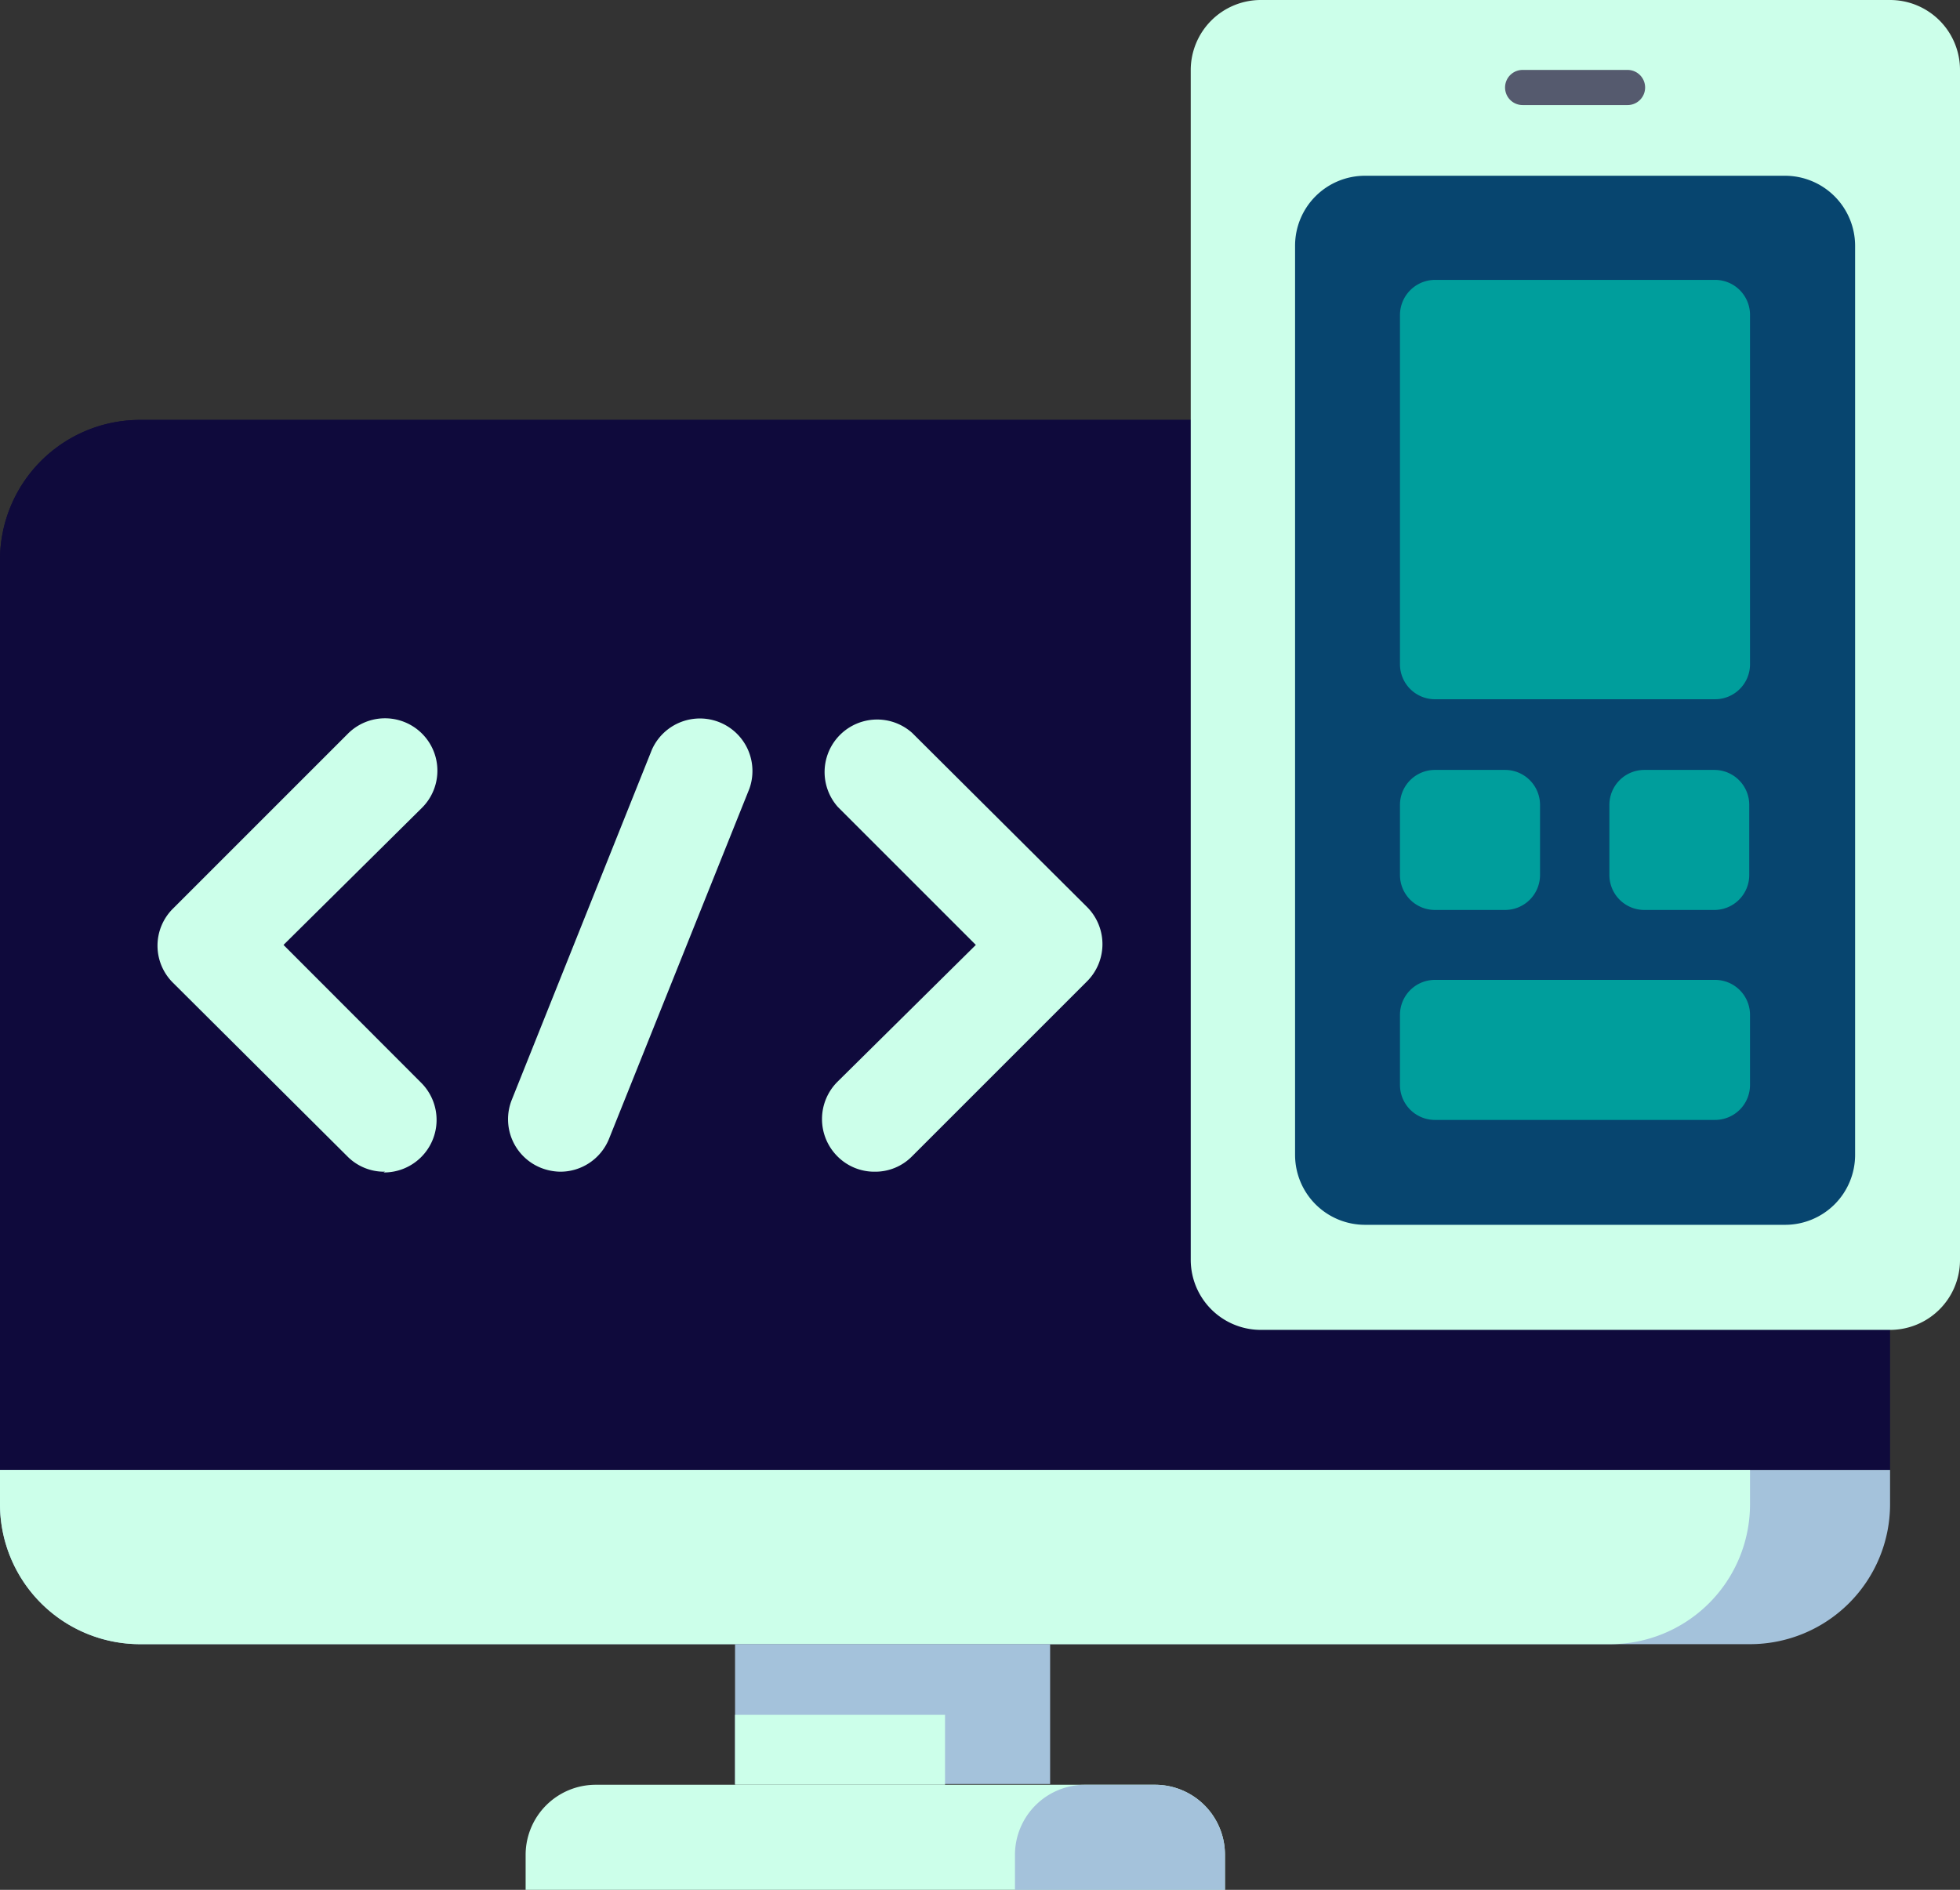 <svg xmlns="http://www.w3.org/2000/svg" viewBox="0 0 103.7 100"><rect x="0" y="0" width="103.7" height="100" fill="#333333" stroke="none"/><defs><style>.cls-1{fill:#0f0a3c;}.cls-2{fill:#a4c2db;}.cls-3{fill:#ccffea;}.cls-4{fill:#07456f;}.cls-5{fill:#555a6e;}.cls-6{fill:#009e9c;}</style></defs><title>Asset 16</title><g id="Layer_2" data-name="Layer 2"><g id="Layer_1-2" data-name="Layer 1"><path class="cls-1" d="M100,77.78H0V29.63a7.41,7.41,0,0,1,7.41-7.41H92.59A7.41,7.41,0,0,1,100,29.63Z"/><path class="cls-1" d="M92.59,77.78H0V29.63a7.41,7.41,0,0,1,7.41-7.41H85.19a7.4,7.4,0,0,1,7.4,7.41Z"/><path class="cls-2" d="M7.41,87H92.59A7.41,7.41,0,0,0,100,79.63V77.78H0v1.85A7.41,7.41,0,0,0,7.41,87Z"/><path class="cls-3" d="M85.19,87H7.41A7.41,7.41,0,0,1,0,79.63V77.78H92.59v1.85A7.4,7.4,0,0,1,85.19,87Z"/><path class="cls-2" d="M38.89,87H55.56v7.4H38.89Z"/><path class="cls-3" d="M38.89,90.74H50v3.7H38.89Z"/><path class="cls-3" d="M64.81,100h-37V98.15a3.71,3.71,0,0,1,3.7-3.71H61.11a3.7,3.7,0,0,1,3.7,3.71Z"/><path class="cls-2" d="M64.81,100H53.7V98.15a3.71,3.71,0,0,1,3.71-3.71h3.7a3.7,3.7,0,0,1,3.7,3.71Z"/><path class="cls-3" d="M100,70.37H66.67A3.71,3.71,0,0,1,63,66.67V3.7A3.71,3.71,0,0,1,66.67,0H100a3.7,3.7,0,0,1,3.7,3.7v63A3.7,3.7,0,0,1,100,70.37Z"/><path class="cls-4" d="M94.44,64.81H72.22a3.7,3.7,0,0,1-3.7-3.7V13a3.7,3.7,0,0,1,3.7-3.7H94.44A3.71,3.71,0,0,1,98.15,13V61.11A3.7,3.7,0,0,1,94.44,64.81Z"/><path class="cls-5" d="M86.11,5.56H80.56a.93.93,0,1,1,0-1.86h5.55a.93.93,0,0,1,0,1.86Z"/><path class="cls-6" d="M90.74,37H75.93a1.85,1.85,0,0,1-1.86-1.85V16.67a1.86,1.86,0,0,1,1.86-1.86H90.74a1.85,1.85,0,0,1,1.85,1.86V35.19A1.85,1.85,0,0,1,90.74,37Z"/><path class="cls-6" d="M79.63,48.15h-3.7a1.85,1.85,0,0,1-1.86-1.85V42.59a1.85,1.85,0,0,1,1.86-1.85h3.7a1.85,1.85,0,0,1,1.85,1.85V46.3A1.85,1.85,0,0,1,79.63,48.15Z"/><path class="cls-6" d="M90.74,59.26H75.93a1.85,1.85,0,0,1-1.86-1.85V53.7a1.85,1.85,0,0,1,1.86-1.85H90.74a1.85,1.85,0,0,1,1.85,1.85v3.71A1.85,1.85,0,0,1,90.74,59.26Z"/><path class="cls-6" d="M90.74,48.15H87a1.85,1.85,0,0,1-1.85-1.85V42.59A1.85,1.85,0,0,1,87,40.74h3.7a1.85,1.85,0,0,1,1.85,1.85V46.3A1.85,1.85,0,0,1,90.74,48.15Z"/><path class="cls-3" d="M20.37,62a2.73,2.73,0,0,1-2-.82L9.15,52a2.76,2.76,0,0,1,0-3.92l9.26-9.26a2.77,2.77,0,0,1,3.92,3.92L15,50l7.29,7.3a2.78,2.78,0,0,1-2,4.74Z"/><path class="cls-3" d="M46.3,62a2.75,2.75,0,0,1-2-.82,2.79,2.79,0,0,1,0-3.93L51.63,50l-7.3-7.3a2.78,2.78,0,0,1,3.93-3.92L57.52,48a2.78,2.78,0,0,1,0,3.92l-9.26,9.26a2.73,2.73,0,0,1-2,.82Z"/><path class="cls-3" d="M29.63,62a2.9,2.9,0,0,1-1-.2,2.77,2.77,0,0,1-1.55-3.61l7.41-18.52a2.78,2.78,0,0,1,5.16,2.06L32.21,60.29A2.78,2.78,0,0,1,29.63,62Z"/></g></g></svg>